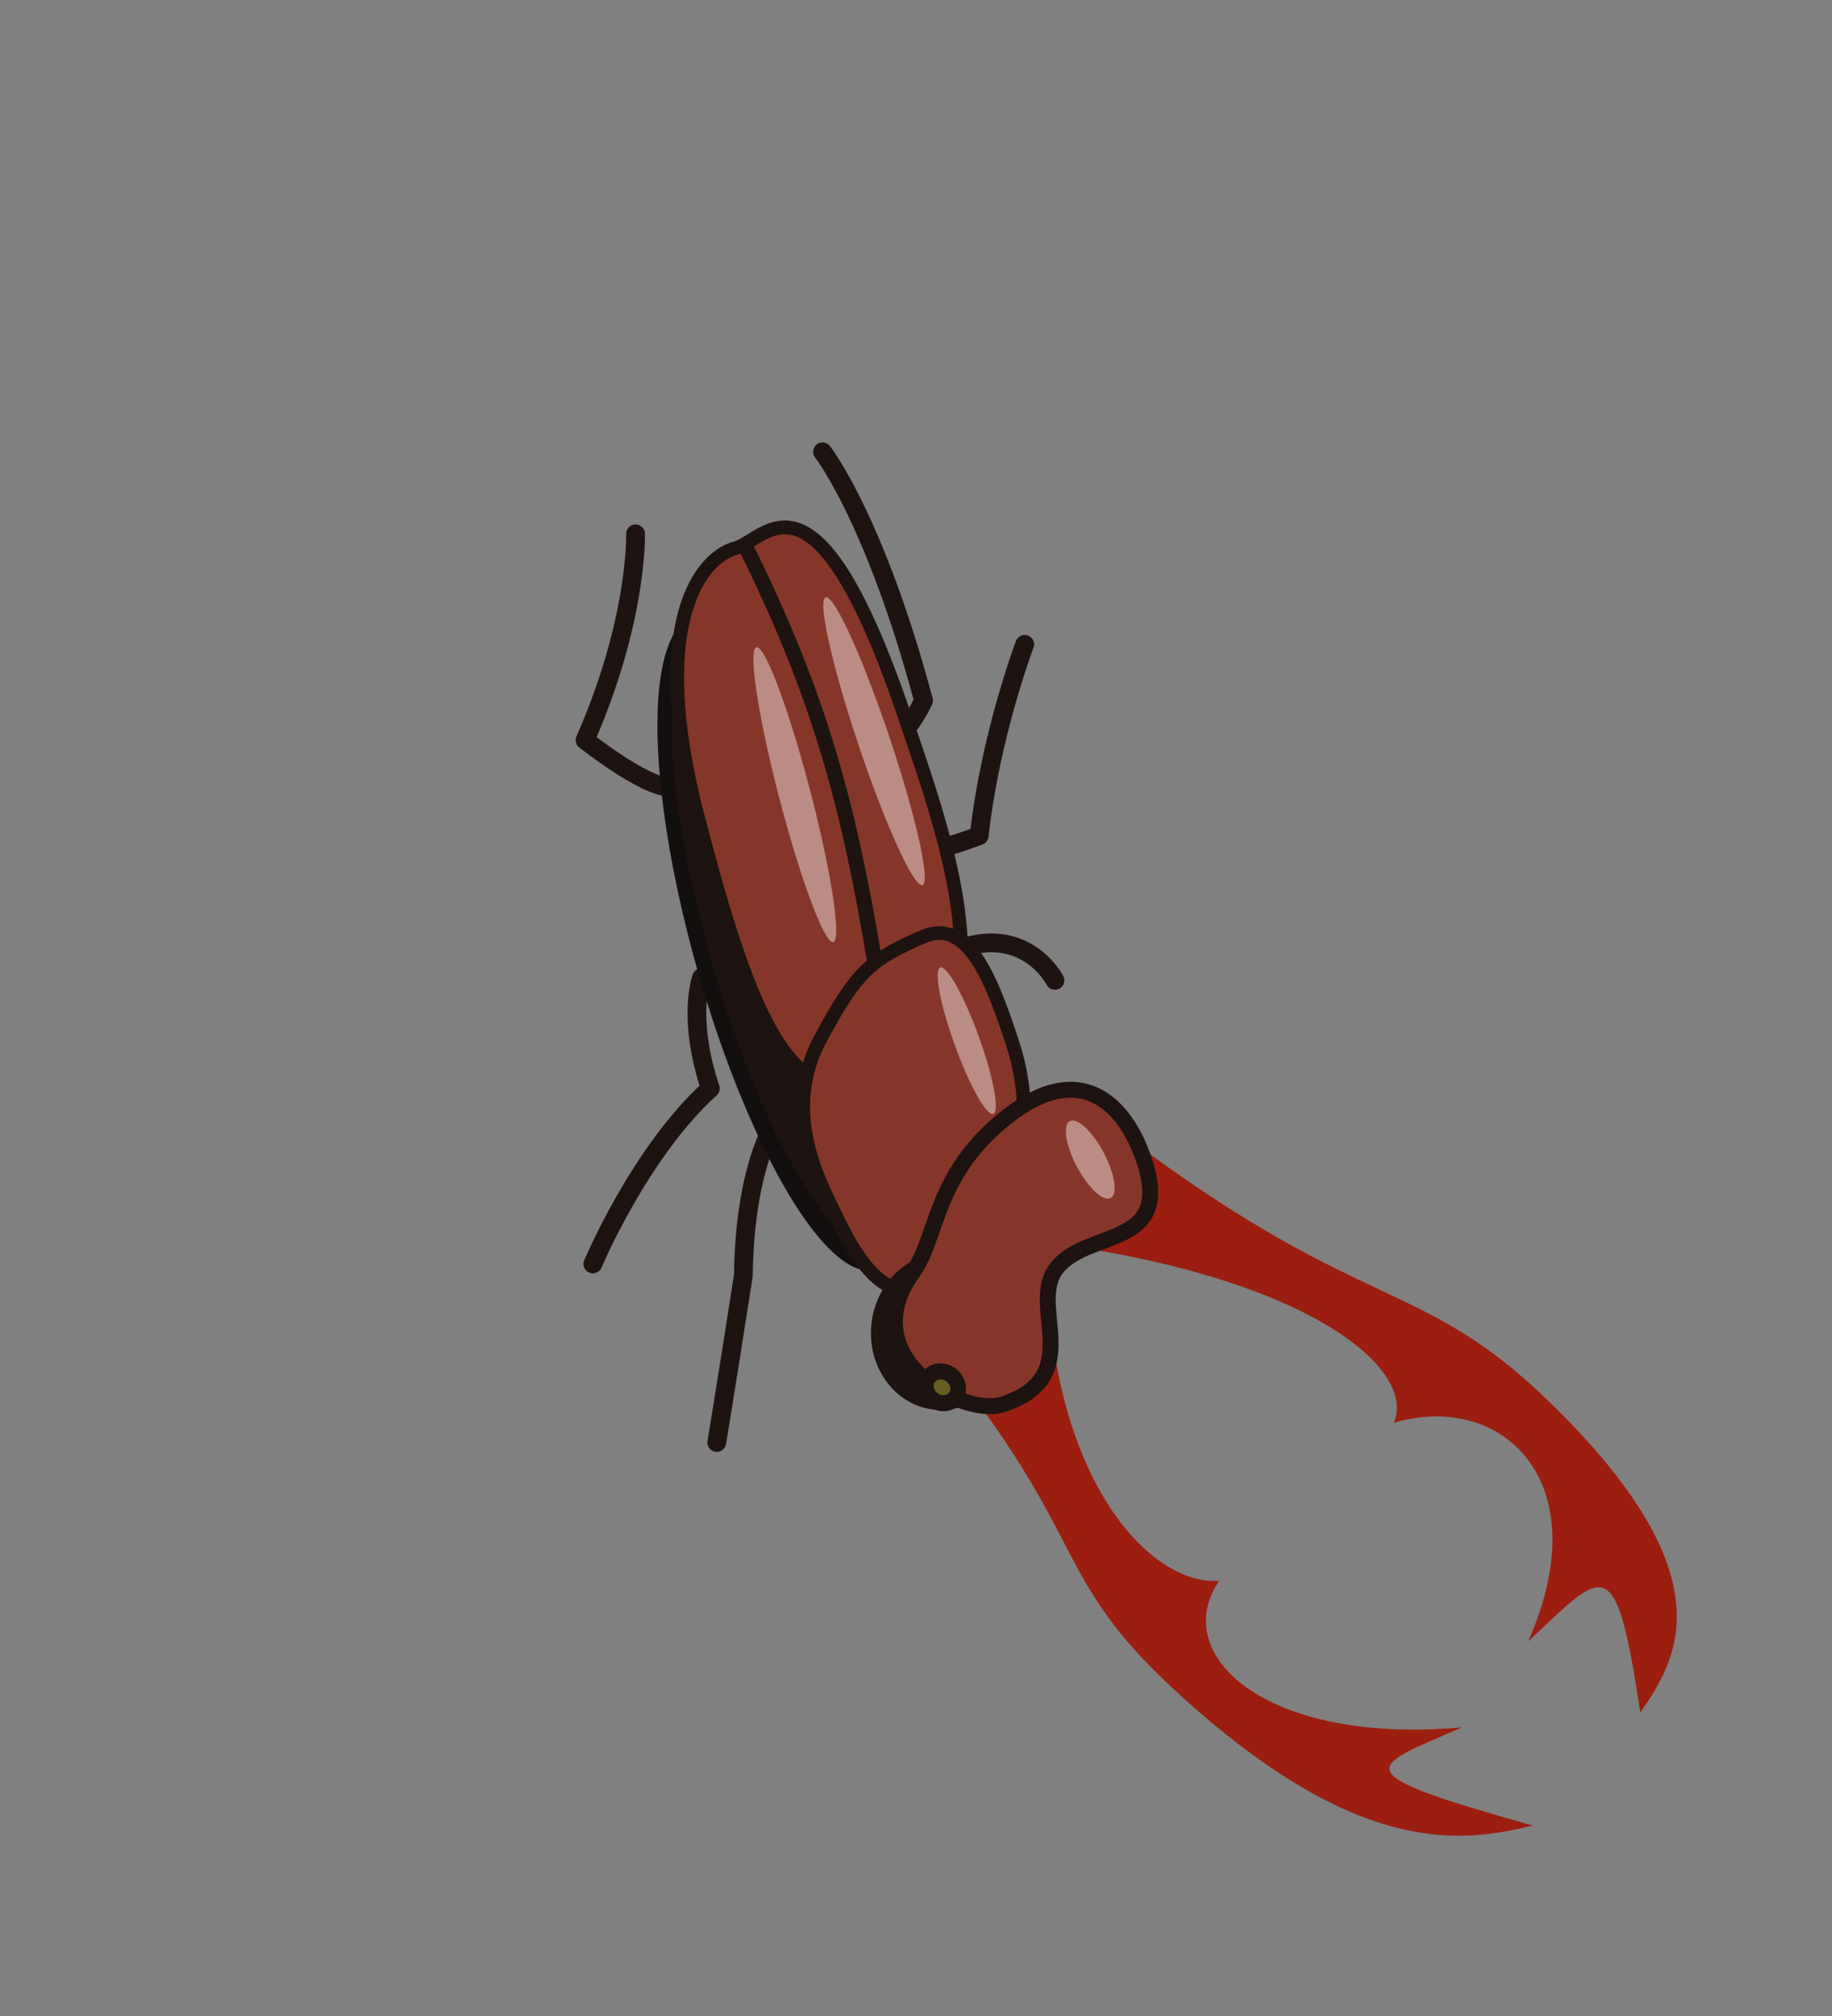 <?xml version="1.0" encoding="UTF-8" standalone="no"?>
<!-- Created with Inkscape (http://www.inkscape.org/) -->

<svg
   width="500"
   height="550"
   viewBox="0 0 132.292 145.521"
   version="1.1"
   id="svg4791"
   inkscape:version="1.1.1 (3bf5ae0d25, 2021-09-20)"
   sodipodi:docname="stag-beetle-walk-2.svg"
   xmlns:inkscape="http://www.inkscape.org/namespaces/inkscape"
   xmlns:sodipodi="http://sodipodi.sourceforge.net/DTD/sodipodi-0.dtd"
   xmlns="http://www.w3.org/2000/svg"
   xmlns:svg="http://www.w3.org/2000/svg">
  <rect x="0" y="0" width="132.292" height="145.521" fill="#808080" stroke="none"/>
  <sodipodi:namedview
     id="namedview4793"
     pagecolor="#505050"
     bordercolor="#ffffff"
     borderopacity="1"
     inkscape:pageshadow="0"
     inkscape:pageopacity="0"
     inkscape:pagecheckerboard="1"
     inkscape:document-units="mm"
     showgrid="false"
     inkscape:snap-global="false"
     fit-margin-top="0"
     fit-margin-left="0"
     fit-margin-right="0"
     fit-margin-bottom="0"
     units="px"
     inkscape:zoom="2.1619135"
     inkscape:cx="221.3317"
     inkscape:cy="334.65724"
     inkscape:window-width="1920"
     inkscape:window-height="1017"
     inkscape:window-x="3192"
     inkscape:window-y="-8"
     inkscape:window-maximized="1"
     inkscape:current-layer="layer1" />
  <defs
     id="defs4788" />
  <g
     inkscape:label="Layer 1"
     inkscape:groupmode="layer"
     id="layer1"
     transform="translate(-223.083,-312.209)">
    <path
       style="fill:none;stroke:#1d1311;stroke-width:1.355;stroke-linecap:round;stroke-linejoin:round;stroke-miterlimit:4;stroke-dasharray:none;stroke-opacity:1"
       d="m 285.225,378.344 c 0,0 2.613,-0.901 5.674,2.989 5.933,-3.131 8.362,1.643 8.362,1.643"
       id="path28866"
       sodipodi:nodetypes="ccc" />
    <path
       style="fill:none;stroke:#1d1311;stroke-width:1.355;stroke-linecap:round;stroke-linejoin:round;stroke-miterlimit:4;stroke-dasharray:none;stroke-opacity:1"
       d="m 289.24,373.507 c 0,0 -0.129,0.754 4.551,-0.974 0.809,-7.277 3.288,-13.812 3.288,-13.812"
       id="path28537"
       sodipodi:nodetypes="ccc"
       inkscape:transform-center-x="-3.8183595"
       inkscape:transform-center-y="-7.0678792" />
    <path
       style="fill:none;stroke:#1d1311;stroke-width:1.355;stroke-linecap:round;stroke-linejoin:round;stroke-miterlimit:4;stroke-dasharray:none;stroke-opacity:1"
       d="m 281.662,367.346 c 0,0 5.269,1.413 8.113,-4.566 -3.523,-13.151 -7.295,-17.959 -7.295,-17.959"
       id="path28535"
       sodipodi:nodetypes="ccc" />
    <path
       style="fill:#9b1e10;fill-opacity:1;stroke:none;stroke-width:1.203;stroke-linecap:butt;stroke-linejoin:miter;stroke-miterlimit:4;stroke-dasharray:none;stroke-opacity:1"
       d="m 287.623,406.008 c 14.895,16.939 10.393,19.116 20.42,28.322 13.341,12.249 20.855,10.794 25.737,9.654 -13.962,-3.91 -11.852,-4.145 -5.127,-7.088 -14.304,1.274 -21.172,-5.304 -17.524,-10.583 -5.433,0.467 -13.857,-9.002 -12.228,-28.355 -2.234,1.218 -6.683,3.794 -11.278,8.049 z"
       id="path8634"
       sodipodi:nodetypes="csccccc"
       inkscape:transform-center-x="-14.16391"
       inkscape:transform-center-y="20.868026" />
    <path
       style="fill:#9b1e10;fill-opacity:1;stroke:none;stroke-width:1.931;stroke-linecap:round;stroke-linejoin:round;stroke-miterlimit:4;stroke-dasharray:none;stroke-opacity:1"
       d="m 302.679,392.933 c 18.698,14.469 22.643,11.072 32.341,20.518 12.903,12.569 9.182,18.531 6.51,22.378 -1.786,-11.962 -2.602,-10.265 -8.089,-5.149 5.115,-11.549 -1.885,-18.056 -9.706,-15.773 1.92,-4.389 -8.509,-12.557 -34.354,-13.81 2.14,-1.668 6.598,-4.968 13.299,-8.164 z"
       id="path4885"
       sodipodi:nodetypes="csccccc"
       inkscape:transform-center-x="-20.234222"
       inkscape:transform-center-y="13.910558" />
    <path
       style="fill:none;stroke:#1d1311;stroke-width:1.355;stroke-linecap:round;stroke-linejoin:round;stroke-miterlimit:4;stroke-dasharray:none;stroke-opacity:1"
       d="m 278.636,394.056 c 0,0 -1.799,3.25 -1.871,10.199 -1.327,8.529 -1.924,12.077 -1.924,12.077"
       id="path23051"
       sodipodi:nodetypes="ccc" />
    <path
       style="fill:none;stroke:#1d1311;stroke-width:1.355;stroke-linecap:round;stroke-linejoin:round;stroke-miterlimit:4;stroke-dasharray:none;stroke-opacity:1"
       d="m 273.746,382.772 c 0,0 -1.08,2.905 0.634,8.003 -5.098,4.601 -8.485,12.671 -8.485,12.671"
       id="path26293"
       sodipodi:nodetypes="ccc" />
    <path
       style="fill:none;stroke:#1d1311;stroke-width:1.355;stroke-linecap:round;stroke-linejoin:round;stroke-miterlimit:4;stroke-dasharray:none;stroke-opacity:1"
       d="m 271.156,368.99 c 0,0 -1.488,-0.022 -5.824,-3.355 3.827,-8.711 3.646,-14.892 3.646,-14.892"
       id="path26295"
       sodipodi:nodetypes="ccc"
       inkscape:transform-center-x="2.4103582"
       inkscape:transform-center-y="-8.8327358" />
    <g
       id="g41482"
       inkscape:transform-center-x="6.2164743"
       inkscape:transform-center-y="-16.039873"
       transform="rotate(3.273,290.27,393.83)">
      <ellipse
         style="fill:#1d1311;fill-opacity:1;stroke:#130f0e;stroke-width:1.287;stroke-linecap:round;stroke-linejoin:round;stroke-miterlimit:4;stroke-dasharray:none;stroke-opacity:1;paint-order:fill markers stroke"
         id="path18617"
         cx="-516.089"
         cy="-136.17"
         rx="23.655"
         ry="6.982"
         transform="matrix(-0.362,-0.932,-0.678,0.736,0,0)" />
      <path
         style="fill:#863628;fill-opacity:1;stroke:#1d1311;stroke-width:0.989;stroke-linecap:butt;stroke-linejoin:miter;stroke-miterlimit:4;stroke-dasharray:none;stroke-opacity:1"
         d="m 290.8,386.459 c 2.992,-5.717 -1.613,-16.229 -4.055,-22.29 -7.617,-18.909 -10.76,-12.208 -12.947,-11.507 -2.363,0.758 -6.094,5.672 -1.533,19.686 2.651,8.143 5.825,17.375 9.915,18.366 4.936,1.195 6.063,0.629 8.619,-4.255 z"
         id="path16339"
         sodipodi:nodetypes="ssssss" />
      <path
         style="fill:#863628;fill-opacity:1;stroke:#1d1311;stroke-width:0.989;stroke-linecap:butt;stroke-linejoin:miter;stroke-miterlimit:4;stroke-dasharray:none;stroke-opacity:1"
         d="m 282.022,387.52 c -2.647,5.602 0.411,10.361 2.007,13.222 4.978,8.927 7.796,2.561 9.548,0.876 1.893,-1.821 5.077,-7.271 2.237,-14.481 -1.65,-4.189 -3.654,-8.847 -6.809,-7.29 -3.808,1.878 -4.722,2.888 -6.983,7.673 z"
         id="path15592"
         sodipodi:nodetypes="ssssss" />
      <path
         style="fill:none;stroke:#1d1311;stroke-width:1.091;stroke-linecap:butt;stroke-linejoin:miter;stroke-miterlimit:4;stroke-dasharray:none;stroke-opacity:1"
         d="m 285.608,382.1 c -2.516,-11.197 -5.043,-19.034 -11.085,-29.63"
         id="path16374"
         sodipodi:nodetypes="cc" />
      <ellipse
         style="fill:#ffffff;fill-opacity:0.429;stroke:none;stroke-width:1.398;stroke-linecap:round;stroke-linejoin:round;stroke-miterlimit:4;stroke-dasharray:none;stroke-opacity:1;paint-order:fill markers stroke"
         id="path38284"
         cx="-199.343"
         cy="664.93"
         rx="2.841"
         ry="4.937"
         transform="matrix(0.117,0.993,0.475,0.88,0,0)" />
      <ellipse
         style="fill:#ffffff;fill-opacity:0.429;stroke:none;stroke-width:2.898;stroke-linecap:round;stroke-linejoin:round;stroke-miterlimit:4;stroke-dasharray:none;stroke-opacity:1;paint-order:fill markers stroke"
         id="ellipse38564"
         cx="353.647"
         cy="-803.632"
         rx="8.28"
         ry="7.274"
         transform="matrix(-0.286,-0.958,-0.48,-0.877,0,0)" />
      <ellipse
         style="fill:#ffffff;fill-opacity:0.429;stroke:none;stroke-width:2.911;stroke-linecap:round;stroke-linejoin:round;stroke-miterlimit:4;stroke-dasharray:none;stroke-opacity:1;paint-order:fill markers stroke"
         id="ellipse38668"
         cx="483.543"
         cy="-925.391"
         rx="8.209"
         ry="7.402"
         transform="matrix(-0.217,-0.976,-0.415,-0.91,0,0)" />
    </g>
    <g
       id="g41339"
       inkscape:transform-center-x="0.1677853"
       inkscape:transform-center-y="1.8211921"
       transform="rotate(-8.12,296.538,400.47)">
      <ellipse
         style="fill:#1d1311;fill-opacity:1;stroke:#1d1311;stroke-width:1.265;stroke-linecap:round;stroke-linejoin:round;stroke-miterlimit:4;stroke-dasharray:none;stroke-opacity:1;paint-order:fill markers stroke"
         id="path18721"
         cx="-323.206"
         cy="-381.75"
         rx="5.039"
         ry="4.524"
         transform="matrix(0.247,-0.969,-0.969,-0.247,0,0)" />
      <path
         style="fill:#863628;fill-opacity:1;stroke:#1d1311;stroke-width:1.148;stroke-linecap:butt;stroke-linejoin:miter;stroke-miterlimit:4;stroke-dasharray:none;stroke-opacity:1"
         d="m 288.58,402.929 c -5.252,5.464 2.079,10.9 5.063,10.375 6.361,-1.118 2.775,-6.81 5.244,-9.18 2.668,-2.561 8.71,-0.111 7.315,-7.049 -0.799,-3.973 -3.456,-7.673 -9.307,-4.283 -5.852,3.389 -6.136,7.87 -8.315,10.137 z"
         id="path8749"
         sodipodi:nodetypes="ssssss" />
      <ellipse
         style="fill:#665d22;fill-opacity:1;stroke:#1d1311;stroke-width:1.148;stroke-linecap:round;stroke-linejoin:round;stroke-miterlimit:4;stroke-dasharray:none;stroke-opacity:1;paint-order:fill markers stroke"
         id="path13230"
         cx="-117.981"
         cy="-486.32"
         rx="1.104"
         ry="1.213"
         transform="matrix(0.642,-0.767,-0.751,-0.66,0,0)" />
      <ellipse
         style="fill:#ffffff;fill-opacity:0.429;stroke:none;stroke-width:0.871;stroke-linecap:round;stroke-linejoin:round;stroke-miterlimit:4;stroke-dasharray:none;stroke-opacity:1;paint-order:fill markers stroke"
         id="ellipse38670"
         cx="-31.621"
         cy="522.869"
         rx="2.118"
         ry="2.567"
         transform="matrix(-0.072,0.997,0.574,0.819,0,0)" />
    </g>
  </g>
</svg>

